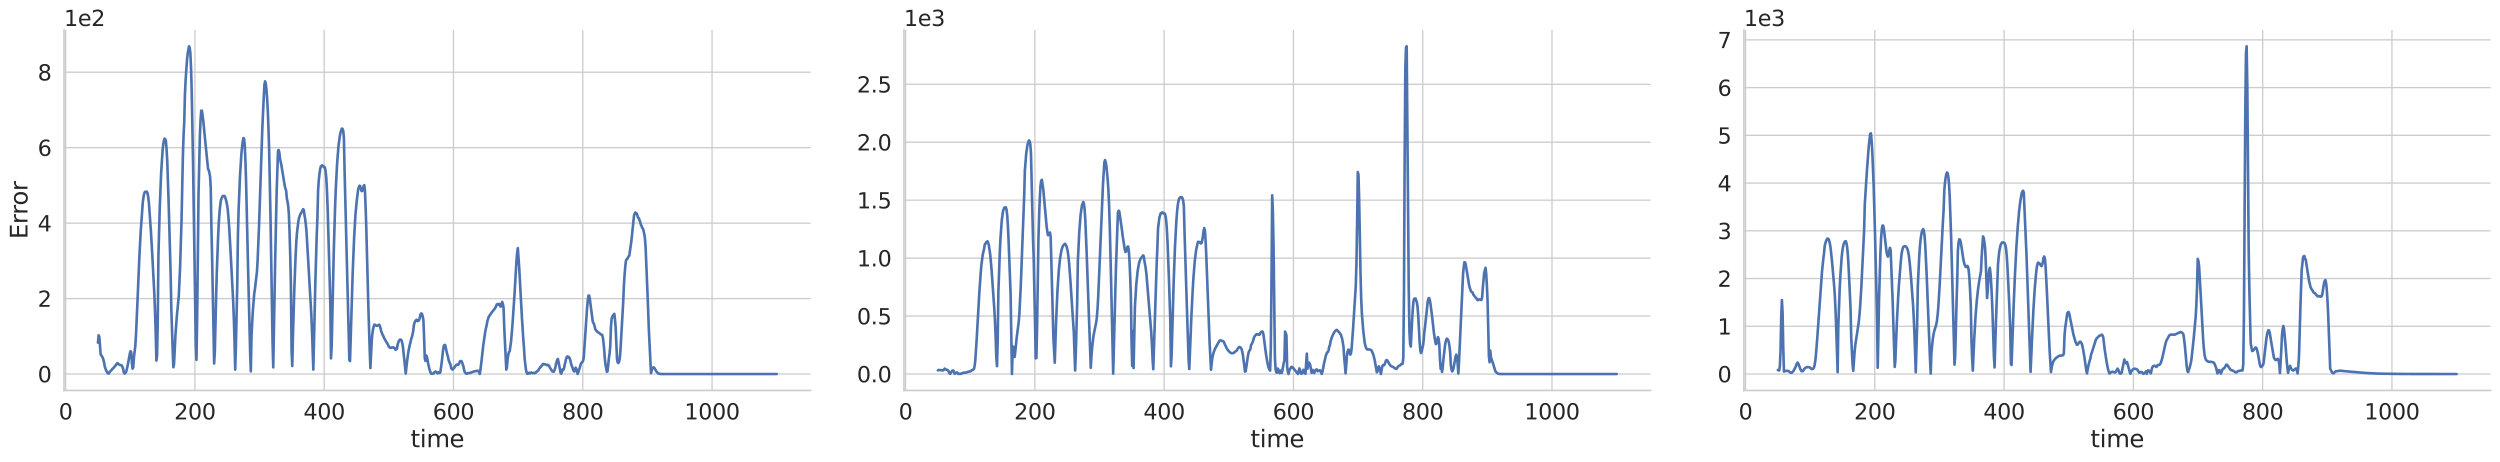 <?xml version="1.0" encoding="UTF-8" standalone="no"?>
<svg
   width="1898.749pt"
   height="350.607pt"
   viewBox="0 0 1898.749 350.607"
   version="1.1"
   id="svg120"
   sodipodi:docname="gradient_convergence_error.svg"
   inkscape:version="1.3.2 (091e20ef0f, 2023-11-25, custom)"
   xmlns:inkscape="http://www.inkscape.org/namespaces/inkscape"
   xmlns:sodipodi="http://sodipodi.sourceforge.net/DTD/sodipodi-0.dtd"
   xmlns:xlink="http://www.w3.org/1999/xlink"
   xmlns="http://www.w3.org/2000/svg"
   xmlns:svg="http://www.w3.org/2000/svg"
   xmlns:rdf="http://www.w3.org/1999/02/22-rdf-syntax-ns#"
   xmlns:cc="http://creativecommons.org/ns#"
   xmlns:dc="http://purl.org/dc/elements/1.1/">
  <sodipodi:namedview
     id="namedview120"
     pagecolor="#ffffff"
     bordercolor="#999999"
     borderopacity="1"
     inkscape:showpageshadow="2"
     inkscape:pageopacity="0"
     inkscape:pagecheckerboard="0"
     inkscape:deskcolor="#d1d1d1"
     inkscape:document-units="pt"
     inkscape:zoom="0.93219283"
     inkscape:cx="1265.8325"
     inkscape:cy="233.85719"
     inkscape:window-width="3840"
     inkscape:window-height="2120"
     inkscape:window-x="3840"
     inkscape:window-y="0"
     inkscape:window-maximized="1"
     inkscape:current-layer="svg120" />
  <defs
     id="defs1">
    <style
       type="text/css"
       id="style1">*{stroke-linejoin: round; stroke-linecap: butt}</style>
  </defs>
  <g
     id="figure_1">
    <g
       id="axes_1">
      <g
         id="matplotlib.axis_1">
        <g
           id="xtick_1">
          <g
             id="line2d_1">
            <path
               d="M 49.846 296.517  L 49.846 22.737  "
               clip-path="url(#p624b508041)"
               style="fill: none; stroke: #cccccc; stroke-linecap: round"
               id="path3" />
          </g>
          <g
             id="text_1">
            <!-- 0 -->
            <g
               style="fill: #262626"
               transform="translate(44.597 318.555) scale(0.165 -0.165)"
               id="g3">
              <defs
                 id="defs3">
                <path
                   id="DejaVuSans-30"
                   d="M 2034 4250  Q 1547 4250 1301 3770  Q 1056 3291 1056 2328  Q 1056 1369 1301 889  Q 1547 409 2034 409  Q 2525 409 2770 889  Q 3016 1369 3016 2328  Q 3016 3291 2770 3770  Q 2525 4250 2034 4250  z M 2034 4750  Q 2819 4750 3233 4129  Q 3647 3509 3647 2328  Q 3647 1150 3233 529  Q 2819 -91 2034 -91  Q 1250 -91 836 529  Q 422 1150 422 2328  Q 422 3509 836 4129  Q 1250 4750 2034 4750  z "
                   transform="scale(0.016)" />
              </defs>
              <use
                 xlink:href="#DejaVuSans-30"
                 id="use3" />
            </g>
          </g>
        </g>
        <g
           id="xtick_2">
          <g
             id="line2d_2">
            <path
               d="M 148.038 296.517  L 148.038 22.737  "
               clip-path="url(#p624b508041)"
               style="fill: none; stroke: #cccccc; stroke-linecap: round"
               id="path4" />
          </g>
          <g
             id="text_2">
            <!-- 200 -->
            <g
               style="fill: #262626"
               transform="translate(132.291 318.555) scale(0.165 -0.165)"
               id="g6">
              <defs
                 id="defs4">
                <path
                   id="DejaVuSans-32"
                   d="M 1228 531  L 3431 531  L 3431 0  L 469 0  L 469 531  Q 828 903 1448 1529  Q 2069 2156 2228 2338  Q 2531 2678 2651 2914  Q 2772 3150 2772 3378  Q 2772 3750 2511 3984  Q 2250 4219 1831 4219  Q 1534 4219 1204 4116  Q 875 4013 500 3803  L 500 4441  Q 881 4594 1212 4672  Q 1544 4750 1819 4750  Q 2544 4750 2975 4387  Q 3406 4025 3406 3419  Q 3406 3131 3298 2873  Q 3191 2616 2906 2266  Q 2828 2175 2409 1742  Q 1991 1309 1228 531  z "
                   transform="scale(0.016)" />
              </defs>
              <use
                 xlink:href="#DejaVuSans-32"
                 id="use4" />
              <use
                 xlink:href="#DejaVuSans-30"
                 x="63.623"
                 id="use5" />
              <use
                 xlink:href="#DejaVuSans-30"
                 x="127.246"
                 id="use6" />
            </g>
          </g>
        </g>
        <g
           id="xtick_3">
          <g
             id="line2d_3">
            <path
               d="M 246.229 296.517  L 246.229 22.737  "
               clip-path="url(#p624b508041)"
               style="fill: none; stroke: #cccccc; stroke-linecap: round"
               id="path6" />
          </g>
          <g
             id="text_3">
            <!-- 400 -->
            <g
               style="fill: #262626"
               transform="translate(230.482 318.555) scale(0.165 -0.165)"
               id="g9">
              <defs
                 id="defs6">
                <path
                   id="DejaVuSans-34"
                   d="M 2419 4116  L 825 1625  L 2419 1625  L 2419 4116  z M 2253 4666  L 3047 4666  L 3047 1625  L 3713 1625  L 3713 1100  L 3047 1100  L 3047 0  L 2419 0  L 2419 1100  L 313 1100  L 313 1709  L 2253 4666  z "
                   transform="scale(0.016)" />
              </defs>
              <use
                 xlink:href="#DejaVuSans-34"
                 id="use7" />
              <use
                 xlink:href="#DejaVuSans-30"
                 x="63.623"
                 id="use8" />
              <use
                 xlink:href="#DejaVuSans-30"
                 x="127.246"
                 id="use9" />
            </g>
          </g>
        </g>
        <g
           id="xtick_4">
          <g
             id="line2d_4">
            <path
               d="M 344.421 296.517  L 344.421 22.737  "
               clip-path="url(#p624b508041)"
               style="fill: none; stroke: #cccccc; stroke-linecap: round"
               id="path9" />
          </g>
          <g
             id="text_4">
            <!-- 600 -->
            <g
               style="fill: #262626"
               transform="translate(328.674 318.555) scale(0.165 -0.165)"
               id="g12">
              <defs
                 id="defs9">
                <path
                   id="DejaVuSans-36"
                   d="M 2113 2584  Q 1688 2584 1439 2293  Q 1191 2003 1191 1497  Q 1191 994 1439 701  Q 1688 409 2113 409  Q 2538 409 2786 701  Q 3034 994 3034 1497  Q 3034 2003 2786 2293  Q 2538 2584 2113 2584  z M 3366 4563  L 3366 3988  Q 3128 4100 2886 4159  Q 2644 4219 2406 4219  Q 1781 4219 1451 3797  Q 1122 3375 1075 2522  Q 1259 2794 1537 2939  Q 1816 3084 2150 3084  Q 2853 3084 3261 2657  Q 3669 2231 3669 1497  Q 3669 778 3244 343  Q 2819 -91 2113 -91  Q 1303 -91 875 529  Q 447 1150 447 2328  Q 447 3434 972 4092  Q 1497 4750 2381 4750  Q 2619 4750 2861 4703  Q 3103 4656 3366 4563  z "
                   transform="scale(0.016)" />
              </defs>
              <use
                 xlink:href="#DejaVuSans-36"
                 id="use10" />
              <use
                 xlink:href="#DejaVuSans-30"
                 x="63.623"
                 id="use11" />
              <use
                 xlink:href="#DejaVuSans-30"
                 x="127.246"
                 id="use12" />
            </g>
          </g>
        </g>
        <g
           id="xtick_5">
          <g
             id="line2d_5">
            <path
               d="M 442.613 296.517  L 442.613 22.737  "
               clip-path="url(#p624b508041)"
               style="fill: none; stroke: #cccccc; stroke-linecap: round"
               id="path12" />
          </g>
          <g
             id="text_5">
            <!-- 800 -->
            <g
               style="fill: #262626"
               transform="translate(426.865 318.555) scale(0.165 -0.165)"
               id="g15">
              <defs
                 id="defs12">
                <path
                   id="DejaVuSans-38"
                   d="M 2034 2216  Q 1584 2216 1326 1975  Q 1069 1734 1069 1313  Q 1069 891 1326 650  Q 1584 409 2034 409  Q 2484 409 2743 651  Q 3003 894 3003 1313  Q 3003 1734 2745 1975  Q 2488 2216 2034 2216  z M 1403 2484  Q 997 2584 770 2862  Q 544 3141 544 3541  Q 544 4100 942 4425  Q 1341 4750 2034 4750  Q 2731 4750 3128 4425  Q 3525 4100 3525 3541  Q 3525 3141 3298 2862  Q 3072 2584 2669 2484  Q 3125 2378 3379 2068  Q 3634 1759 3634 1313  Q 3634 634 3220 271  Q 2806 -91 2034 -91  Q 1263 -91 848 271  Q 434 634 434 1313  Q 434 1759 690 2068  Q 947 2378 1403 2484  z M 1172 3481  Q 1172 3119 1398 2916  Q 1625 2713 2034 2713  Q 2441 2713 2670 2916  Q 2900 3119 2900 3481  Q 2900 3844 2670 4047  Q 2441 4250 2034 4250  Q 1625 4250 1398 4047  Q 1172 3844 1172 3481  z "
                   transform="scale(0.016)" />
              </defs>
              <use
                 xlink:href="#DejaVuSans-38"
                 id="use13" />
              <use
                 xlink:href="#DejaVuSans-30"
                 x="63.623"
                 id="use14" />
              <use
                 xlink:href="#DejaVuSans-30"
                 x="127.246"
                 id="use15" />
            </g>
          </g>
        </g>
        <g
           id="xtick_6">
          <g
             id="line2d_6">
            <path
               d="M 540.804 296.517  L 540.804 22.737  "
               clip-path="url(#p624b508041)"
               style="fill: none; stroke: #cccccc; stroke-linecap: round"
               id="path15" />
          </g>
          <g
             id="text_6">
            <!-- 1000 -->
            <g
               style="fill: #262626"
               transform="translate(519.808 318.555) scale(0.165 -0.165)"
               id="g19">
              <defs
                 id="defs15">
                <path
                   id="DejaVuSans-31"
                   d="M 794 531  L 1825 531  L 1825 4091  L 703 3866  L 703 4441  L 1819 4666  L 2450 4666  L 2450 531  L 3481 531  L 3481 0  L 794 0  L 794 531  z "
                   transform="scale(0.016)" />
              </defs>
              <use
                 xlink:href="#DejaVuSans-31"
                 id="use16" />
              <use
                 xlink:href="#DejaVuSans-30"
                 x="63.623"
                 id="use17" />
              <use
                 xlink:href="#DejaVuSans-30"
                 x="127.246"
                 id="use18" />
              <use
                 xlink:href="#DejaVuSans-30"
                 x="190.869"
                 id="use19" />
            </g>
          </g>
        </g>
        <g
           id="text_7">
          <!-- time -->
          <g
             style="fill: #262626"
             transform="translate(311.814 339.664) scale(0.18 -0.18)"
             id="g23">
            <defs
               id="defs19">
              <path
                 id="DejaVuSans-74"
                 d="M 1172 4494  L 1172 3500  L 2356 3500  L 2356 3053  L 1172 3053  L 1172 1153  Q 1172 725 1289 603  Q 1406 481 1766 481  L 2356 481  L 2356 0  L 1766 0  Q 1100 0 847 248  Q 594 497 594 1153  L 594 3053  L 172 3053  L 172 3500  L 594 3500  L 594 4494  L 1172 4494  z "
                 transform="scale(0.016)" />
              <path
                 id="DejaVuSans-69"
                 d="M 603 3500  L 1178 3500  L 1178 0  L 603 0  L 603 3500  z M 603 4863  L 1178 4863  L 1178 4134  L 603 4134  L 603 4863  z "
                 transform="scale(0.016)" />
              <path
                 id="DejaVuSans-6d"
                 d="M 3328 2828  Q 3544 3216 3844 3400  Q 4144 3584 4550 3584  Q 5097 3584 5394 3201  Q 5691 2819 5691 2113  L 5691 0  L 5113 0  L 5113 2094  Q 5113 2597 4934 2840  Q 4756 3084 4391 3084  Q 3944 3084 3684 2787  Q 3425 2491 3425 1978  L 3425 0  L 2847 0  L 2847 2094  Q 2847 2600 2669 2842  Q 2491 3084 2119 3084  Q 1678 3084 1418 2786  Q 1159 2488 1159 1978  L 1159 0  L 581 0  L 581 3500  L 1159 3500  L 1159 2956  Q 1356 3278 1631 3431  Q 1906 3584 2284 3584  Q 2666 3584 2933 3390  Q 3200 3197 3328 2828  z "
                 transform="scale(0.016)" />
              <path
                 id="DejaVuSans-65"
                 d="M 3597 1894  L 3597 1613  L 953 1613  Q 991 1019 1311 708  Q 1631 397 2203 397  Q 2534 397 2845 478  Q 3156 559 3463 722  L 3463 178  Q 3153 47 2828 -22  Q 2503 -91 2169 -91  Q 1331 -91 842 396  Q 353 884 353 1716  Q 353 2575 817 3079  Q 1281 3584 2069 3584  Q 2775 3584 3186 3129  Q 3597 2675 3597 1894  z M 3022 2063  Q 3016 2534 2758 2815  Q 2500 3097 2075 3097  Q 1594 3097 1305 2825  Q 1016 2553 972 2059  L 3022 2063  z "
                 transform="scale(0.016)" />
            </defs>
            <use
               xlink:href="#DejaVuSans-74"
               id="use20" />
            <use
               xlink:href="#DejaVuSans-69"
               x="39.209"
               id="use21" />
            <use
               xlink:href="#DejaVuSans-6d"
               x="66.992"
               id="use22" />
            <use
               xlink:href="#DejaVuSans-65"
               x="164.404"
               id="use23" />
          </g>
        </g>
      </g>
      <g
         id="matplotlib.axis_2">
        <g
           id="ytick_1">
          <g
             id="line2d_7">
            <path
               d="M 48.619 284.073  L 615.675 284.073  "
               clip-path="url(#p624b508041)"
               style="fill: none; stroke: #cccccc; stroke-linecap: round"
               id="path23" />
          </g>
          <g
             id="text_8">
            <!-- 0 -->
            <g
               style="fill: #262626"
               transform="translate(28.621 290.342) scale(0.165 -0.165)"
               id="g24">
              <use
                 xlink:href="#DejaVuSans-30"
                 id="use24" />
            </g>
          </g>
        </g>
        <g
           id="ytick_2">
          <g
             id="line2d_8">
            <path
               d="M 48.619 226.766  L 615.675 226.766  "
               clip-path="url(#p624b508041)"
               style="fill: none; stroke: #cccccc; stroke-linecap: round"
               id="path24" />
          </g>
          <g
             id="text_9">
            <!-- 2 -->
            <g
               style="fill: #262626"
               transform="translate(28.621 233.034) scale(0.165 -0.165)"
               id="g25">
              <use
                 xlink:href="#DejaVuSans-32"
                 id="use25" />
            </g>
          </g>
        </g>
        <g
           id="ytick_3">
          <g
             id="line2d_9">
            <path
               d="M 48.619 169.459  L 615.675 169.459  "
               clip-path="url(#p624b508041)"
               style="fill: none; stroke: #cccccc; stroke-linecap: round"
               id="path25" />
          </g>
          <g
             id="text_10">
            <!-- 4 -->
            <g
               style="fill: #262626"
               transform="translate(28.621 175.727) scale(0.165 -0.165)"
               id="g26">
              <use
                 xlink:href="#DejaVuSans-34"
                 id="use26" />
            </g>
          </g>
        </g>
        <g
           id="ytick_4">
          <g
             id="line2d_10">
            <path
               d="M 48.619 112.151  L 615.675 112.151  "
               clip-path="url(#p624b508041)"
               style="fill: none; stroke: #cccccc; stroke-linecap: round"
               id="path26" />
          </g>
          <g
             id="text_11">
            <!-- 6 -->
            <g
               style="fill: #262626"
               transform="translate(28.621 118.42) scale(0.165 -0.165)"
               id="g27">
              <use
                 xlink:href="#DejaVuSans-36"
                 id="use27" />
            </g>
          </g>
        </g>
        <g
           id="ytick_5">
          <g
             id="line2d_11">
            <path
               d="M 48.619 54.844  L 615.675 54.844  "
               clip-path="url(#p624b508041)"
               style="fill: none; stroke: #cccccc; stroke-linecap: round"
               id="path27" />
          </g>
          <g
             id="text_12">
            <!-- 8 -->
            <g
               style="fill: #262626"
               transform="translate(28.621 61.113) scale(0.165 -0.165)"
               id="g28">
              <use
                 xlink:href="#DejaVuSans-38"
                 id="use28" />
            </g>
          </g>
        </g>
        <g
           id="text_13">
          <!-- Error -->
          <g
             style="fill: #262626"
             transform="translate(20.877 181.561) rotate(-90) scale(0.18 -0.18)"
             id="g33">
            <defs
               id="defs28">
              <path
                 id="DejaVuSans-45"
                 d="M 628 4666  L 3578 4666  L 3578 4134  L 1259 4134  L 1259 2753  L 3481 2753  L 3481 2222  L 1259 2222  L 1259 531  L 3634 531  L 3634 0  L 628 0  L 628 4666  z "
                 transform="scale(0.016)" />
              <path
                 id="DejaVuSans-72"
                 d="M 2631 2963  Q 2534 3019 2420 3045  Q 2306 3072 2169 3072  Q 1681 3072 1420 2755  Q 1159 2438 1159 1844  L 1159 0  L 581 0  L 581 3500  L 1159 3500  L 1159 2956  Q 1341 3275 1631 3429  Q 1922 3584 2338 3584  Q 2397 3584 2469 3576  Q 2541 3569 2628 3553  L 2631 2963  z "
                 transform="scale(0.016)" />
              <path
                 id="DejaVuSans-6f"
                 d="M 1959 3097  Q 1497 3097 1228 2736  Q 959 2375 959 1747  Q 959 1119 1226 758  Q 1494 397 1959 397  Q 2419 397 2687 759  Q 2956 1122 2956 1747  Q 2956 2369 2687 2733  Q 2419 3097 1959 3097  z M 1959 3584  Q 2709 3584 3137 3096  Q 3566 2609 3566 1747  Q 3566 888 3137 398  Q 2709 -91 1959 -91  Q 1206 -91 779 398  Q 353 888 353 1747  Q 353 2609 779 3096  Q 1206 3584 1959 3584  z "
                 transform="scale(0.016)" />
            </defs>
            <use
               xlink:href="#DejaVuSans-45"
               id="use29" />
            <use
               xlink:href="#DejaVuSans-72"
               x="63.184"
               id="use30" />
            <use
               xlink:href="#DejaVuSans-72"
               x="102.547"
               id="use31" />
            <use
               xlink:href="#DejaVuSans-6f"
               x="141.41"
               id="use32" />
            <use
               xlink:href="#DejaVuSans-72"
               x="202.592"
               id="use33" />
          </g>
        </g>
        <g
           id="text_14">
          <!-- 1e2 -->
          <g
             style="fill: #262626"
             transform="translate(48.619 19.737) scale(0.165 -0.165)"
             id="g36">
            <use
               xlink:href="#DejaVuSans-31"
               id="use34" />
            <use
               xlink:href="#DejaVuSans-65"
               x="63.623"
               id="use35" />
            <use
               xlink:href="#DejaVuSans-32"
               x="125.146"
               id="use36" />
          </g>
        </g>
      </g>
      <g
         id="PolyCollection_1" />
      <g
         id="line2d_12">
        <path
           d="M 74.394 260.242  L 74.91 254.681  L 75.426 255.818  L 76.458 269.276  L 76.974 269.885  L 78.006 271.633  L 78.522 273.125  L 79.038 275.278  L 79.554 278.372  L 80.586 281.268  L 81.618 283.156  L 82.134 283.557  L 82.65 283.7  L 83.166 282.656  L 84.198 281.56  L 84.714 281.162  L 85.231 280.371  L 86.263 279.337  L 86.779 278.805  L 87.295 277.999  L 87.811 277.541  L 88.843 276.021  L 89.359 275.82  L 89.875 276.566  L 91.423 277.29  L 91.939 277.314  L 92.455 277.61  L 92.971 278.493  L 93.487 280.101  L 94.003 282.666  L 94.519 283.702  L 95.035 283.459  L 95.551 282.798  L 96.067 281.523  L 97.099 276.887  L 98.647 268.387  L 99.163 266.75  L 99.679 267.723  L 100.195 275.95  L 100.711 280.017  L 101.227 278.788  L 101.743 271.169  L 102.775 262.69  L 103.291 254.106  L 104.323 230.99  L 105.871 194.725  L 106.903 175.272  L 108.452 153.61  L 108.968 149.72  L 109.484 147.178  L 110 145.853  L 110.516 145.557  L 111.548 145.642  L 112.064 146.823  L 112.58 149.625  L 113.096 154.211  L 114.644 175.94  L 115.676 194.064  L 117.224 223.592  L 117.74 236.684  L 118.256 252.604  L 118.772 273.84  L 119.288 270.021  L 119.804 243.242  L 120.32 194.19  L 121.352 157.09  L 122.384 131.428  L 123.416 115.159  L 123.932 110.053  L 124.448 107.156  L 124.964 105.288  L 125.48 105.59  L 125.996 106.931  L 126.512 113.485  L 127.028 122.394  L 128.06 153.35  L 129.608 208.27  L 130.124 235.059  L 131.156 265.903  L 131.673 278.906  L 132.189 276.297  L 133.221 255.068  L 134.253 240.701  L 135.801 224.751  L 136.833 201.498  L 137.865 167.309  L 138.897 119.124  L 139.413 102.719  L 139.929 92.926  L 140.445 72.029  L 140.961 61.018  L 141.993 45.853  L 142.509 40.989  L 143.541 35.182  L 144.057 36.214  L 144.573 40.26  L 145.089 51.506  L 145.605 69.487  L 146.637 124.972  L 148.701 261.102  L 149.217 273.282  L 149.733 241.547  L 150.765 148.293  L 151.797 103.495  L 152.313 91.202  L 152.829 84.084  L 153.345 84.007  L 154.377 91.541  L 155.41 102.396  L 157.99 128.208  L 158.506 129.271  L 159.022 131.221  L 159.538 133.99  L 160.054 142.461  L 160.57 173.164  L 161.086 195.006  L 162.634 276.065  L 163.15 267.374  L 164.182 224  L 164.698 205.553  L 165.73 177.9  L 166.246 168.068  L 166.762 160.781  L 167.278 155.739  L 167.794 152.022  L 168.826 149.432  L 169.342 148.826  L 169.858 148.938  L 170.374 148.838  L 170.89 149.429  L 171.922 152.937  L 172.438 155.537  L 172.954 158.744  L 173.986 171.261  L 175.018 189.28  L 177.082 228.51  L 177.598 241.757  L 178.114 258.775  L 178.631 280.716  L 179.147 263.496  L 180.179 216.455  L 180.695 178.886  L 181.211 159.811  L 182.243 134.358  L 183.275 117.658  L 183.791 112.151  L 184.307 107.9  L 184.823 104.931  L 185.339 105.226  L 185.855 109.822  L 186.371 121.377  L 186.887 137.753  L 188.435 204.636  L 189.983 267.776  L 190.499 282.05  L 191.015 254.987  L 192.047 235.832  L 193.079 223.126  L 193.595 219.847  L 195.143 206.443  L 195.659 197.753  L 196.691 172.718  L 199.271 96.626  L 200.303 74.34  L 200.819 64.379  L 201.335 61.788  L 201.852 63.449  L 202.368 67.936  L 202.884 75.018  L 203.4 84.187  L 203.916 97.953  L 204.432 114.992  L 205.464 165.992  L 207.012 260.333  L 207.528 279.006  L 209.076 193.784  L 210.108 145.925  L 211.14 114.583  L 211.656 113.953  L 212.172 116.045  L 212.688 120.604  L 213.72 125.552  L 216.3 141.353  L 216.816 143.309  L 217.332 144.823  L 217.848 150.731  L 218.364 153.161  L 218.88 156.275  L 219.396 162.706  L 219.912 176.373  L 220.428 193.865  L 220.944 217.115  L 221.46 266.841  L 221.976 277.949  L 222.492 255.081  L 223.524 219.84  L 224.556 193.122  L 225.073 183.216  L 225.589 176.428  L 226.621 168.02  L 227.137 165.489  L 228.169 162.513  L 228.685 161.83  L 230.233 158.861  L 230.749 159.576  L 231.265 163.498  L 231.781 166.338  L 232.297 170.775  L 232.813 176.227  L 236.425 238.517  L 236.941 250.97  L 237.973 280.689  L 239.521 213.966  L 240.553 178.751  L 241.069 165.476  L 241.585 144.663  L 242.101 137.219  L 242.617 132.174  L 243.133 128.646  L 243.649 126.381  L 244.165 126.031  L 244.681 125.528  L 245.197 126.331  L 245.713 126.239  L 246.229 127.079  L 246.745 127.166  L 247.261 129.921  L 247.777 134.525  L 248.293 144.195  L 248.81 157.096  L 250.358 211.641  L 250.874 231.085  L 251.39 272.19  L 251.906 262.989  L 253.454 192.58  L 254.486 157.812  L 255.002 144.1  L 256.034 124.157  L 257.066 110.993  L 258.098 103.363  L 258.614 100.754  L 259.13 99  L 259.646 97.654  L 260.162 97.824  L 260.678 99.383  L 261.194 104.846  L 261.71 129.746  L 262.742 170.901  L 265.322 273.452  L 265.838 274.211  L 267.902 206.13  L 268.934 181.06  L 269.966 162.94  L 270.998 151.955  L 272.031 143.949  L 272.547 142.151  L 273.063 141.044  L 273.579 141.338  L 274.611 145.131  L 275.127 145.012  L 275.643 144.233  L 276.159 141.145  L 276.675 140.633  L 277.191 145.319  L 277.707 158.055  L 278.223 174.048  L 279.771 232.973  L 280.803 266.221  L 281.319 279.517  L 282.351 258.356  L 282.867 252.925  L 283.383 249.719  L 283.899 247.814  L 284.415 246.485  L 284.931 246.827  L 285.447 247.022  L 285.963 247.469  L 286.479 247.438  L 286.995 247.255  L 287.511 246.78  L 288.027 246.615  L 288.543 247.67  L 289.059 249.451  L 289.575 251.82  L 290.607 254.312  L 291.123 255.223  L 291.639 256.533  L 293.703 260.151  L 294.735 261.887  L 295.252 263.129  L 296.284 264.205  L 297.832 263.894  L 298.864 263.905  L 299.896 264.666  L 300.412 265.584  L 300.928 265.337  L 301.444 264.819  L 301.96 261.951  L 302.476 260.126  L 302.992 258.9  L 303.508 258.109  L 304.024 257.866  L 304.54 258.006  L 305.056 258.843  L 305.572 260.789  L 306.088 263.994  L 307.12 273.826  L 308.152 283.655  L 309.184 274.305  L 310.216 266.855  L 311.248 261.777  L 311.764 260.025  L 312.28 257.461  L 312.796 256.091  L 313.312 254.05  L 313.828 251.544  L 314.344 247.056  L 314.86 244.964  L 315.376 243.929  L 315.892 243.267  L 316.408 242.823  L 316.924 243.863  L 317.44 243.264  L 317.956 243.621  L 318.472 242.675  L 319.505 238.452  L 320.021 238.056  L 320.537 238.528  L 321.053 240.447  L 321.569 243.069  L 322.085 255.609  L 322.601 271.979  L 323.117 274.117  L 323.633 269.906  L 324.149 270.864  L 324.665 273.002  L 325.181 276.244  L 326.213 280.613  L 327.245 283.533  L 327.761 283.793  L 328.277 283.909  L 328.793 283.705  L 329.309 283.697  L 329.825 282.77  L 330.341 282.558  L 330.857 282.149  L 331.373 282.54  L 332.405 283.514  L 332.921 282.763  L 333.437 283.279  L 333.953 283.236  L 334.469 282.618  L 335.501 275.073  L 336.533 265.693  L 337.049 262.681  L 337.565 261.994  L 338.081 261.988  L 339.629 268.997  L 340.145 270.533  L 340.661 273.248  L 341.693 276.016  L 342.21 277.073  L 342.726 279.689  L 343.242 280.419  L 343.758 280.684  L 344.274 279.961  L 344.79 279.657  L 345.306 278.725  L 346.338 277.379  L 346.854 277.005  L 347.37 276.883  L 347.886 277.127  L 348.402 276.589  L 348.918 275.571  L 349.434 274.267  L 350.466 274.292  L 350.982 275.301  L 352.014 278.423  L 352.53 281.366  L 353.046 282.686  L 354.078 283.783  L 354.594 283.87  L 355.626 283.298  L 356.142 283.262  L 356.658 283.406  L 359.754 282.18  L 360.27 282.007  L 360.786 282.014  L 362.334 281.643  L 363.366 281.669  L 364.398 283.997  L 364.914 280.807  L 366.463 267.598  L 366.979 262.824  L 368.527 252.047  L 369.043 249.363  L 369.559 247.377  L 370.075 244.252  L 371.107 240.771  L 373.687 236.965  L 374.203 236.422  L 374.719 235.684  L 375.751 234.515  L 376.783 232.619  L 377.299 231.185  L 377.815 231.417  L 378.331 230.905  L 378.847 231.404  L 379.363 230.838  L 379.879 232.654  L 380.395 232.847  L 380.911 231.311  L 381.427 229.306  L 381.943 230.929  L 382.459 233.654  L 382.975 248.761  L 384.523 280.73  L 385.039 278.687  L 385.555 272.467  L 386.071 269.305  L 386.587 267.259  L 387.103 266.825  L 388.135 259.387  L 389.168 247.201  L 390.716 224.473  L 392.264 197.95  L 392.78 191.835  L 393.296 188.477  L 394.328 203.102  L 396.392 241.018  L 397.424 257.179  L 397.94 263.887  L 398.456 272.286  L 399.488 281.054  L 400.004 282.957  L 400.52 283.891  L 401.036 283.336  L 401.552 283.745  L 402.068 283.114  L 402.584 283.451  L 403.1 283.101  L 403.616 282.9  L 404.132 283.26  L 404.648 283.482  L 405.164 283.223  L 405.68 283.411  L 406.196 283.159  L 406.712 283.23  L 407.228 282.532  L 408.26 281.739  L 408.776 281.454  L 409.292 280.297  L 409.808 279.762  L 410.324 278.89  L 410.84 278.588  L 411.356 277.775  L 411.872 277.316  L 412.389 276.441  L 412.905 276.407  L 413.421 276.666  L 413.937 276.692  L 414.969 277.018  L 415.485 277.399  L 416.001 277.047  L 417.033 277.892  L 417.549 279.075  L 418.065 279.808  L 418.581 280.74  L 419.613 282.161  L 420.645 282.258  L 421.677 279.634  L 422.193 276.869  L 423.225 273.142  L 423.741 272.65  L 425.289 280.577  L 425.805 283.316  L 426.321 283.782  L 427.353 280.52  L 427.869 280.885  L 428.385 279.686  L 428.901 276.968  L 429.417 274.972  L 429.933 272.389  L 430.449 271.251  L 430.965 270.69  L 431.481 271.531  L 431.997 271.111  L 432.513 271.768  L 433.029 273.28  L 434.061 277.458  L 434.577 278.549  L 435.61 281.586  L 436.126 282.104  L 436.642 281.034  L 437.158 279.25  L 437.674 280.063  L 438.19 282.367  L 438.706 284.018  L 439.222 282.778  L 441.286 276.024  L 441.802 275.372  L 442.318 274.925  L 442.834 274.018  L 443.35 271.455  L 445.93 233.385  L 446.446 227.89  L 446.962 224.513  L 447.478 224.477  L 447.994 227.222  L 450.058 243.29  L 450.574 245.34  L 451.09 245.781  L 452.122 249.985  L 452.638 250.822  L 453.154 251.369  L 453.67 252.107  L 454.186 252.298  L 455.734 253.433  L 456.25 254.014  L 457.282 254.222  L 457.798 255.917  L 458.314 259.816  L 458.831 264.902  L 459.347 272.258  L 459.863 276.852  L 460.895 282.394  L 461.411 282.112  L 462.443 272.18  L 462.959 268.611  L 463.475 262.974  L 463.991 248.775  L 464.507 242.148  L 465.023 240.591  L 465.539 239.564  L 466.055 239.085  L 466.571 238.364  L 467.087 242.872  L 467.603 248.931  L 468.635 272.804  L 469.151 275.358  L 469.667 275.739  L 470.183 274.83  L 470.699 272.203  L 471.215 266.133  L 473.279 230.293  L 473.795 218.126  L 474.311 209.529  L 474.827 203.16  L 475.343 198.284  L 475.859 196.978  L 476.375 196.8  L 477.407 194.714  L 477.923 194.248  L 479.471 183.558  L 481.535 163.847  L 482.051 162.176  L 482.568 161.39  L 483.084 162.065  L 483.6 162.118  L 484.632 165.372  L 485.148 165.638  L 486.18 168.537  L 486.696 170.554  L 487.212 171.491  L 487.728 173.04  L 488.244 173.449  L 488.76 175.151  L 489.276 177.602  L 489.792 180.656  L 490.308 187.257  L 491.856 224.761  L 492.888 252.424  L 494.436 283.464  L 495.468 279.424  L 496.5 279.01  L 497.016 279.525  L 498.564 282.156  L 499.596 283.351  L 500.628 283.863  L 501.66 284.037  L 504.24 284.073  L 589.9 284.073  L 589.9 284.073  "
           clip-path="url(#p624b508041)"
           style="fill: none; stroke: #4c72b0; stroke-width: 2; stroke-linecap: round"
           id="path36" />
      </g>
      <g
         id="patch_3">
        <path
           d="M 48.619 296.517  L 48.619 22.737  "
           style="fill: none; stroke: #cccccc; stroke-width: 1.25; stroke-linejoin: miter; stroke-linecap: square"
           id="path37" />
      </g>
      <g
         id="patch_4">
        <path
           d="M 48.619 296.517  L 615.675 296.517  "
           style="fill: none; stroke: #cccccc; stroke-width: 1.25; stroke-linejoin: miter; stroke-linecap: square"
           id="path38" />
      </g>
    </g>
    <g
       id="axes_2">
      <g
         id="matplotlib.axis_3">
        <g
           id="xtick_7">
          <g
             id="line2d_13">
            <path
               d="M 687.783 296.517  L 687.783 22.737  "
               clip-path="url(#p6279fff3ee)"
               style="fill: none; stroke: #cccccc; stroke-linecap: round"
               id="path40" />
          </g>
          <g
             id="text_15">
            <!-- 0 -->
            <g
               style="fill: #262626"
               transform="translate(682.534 318.555) scale(0.165 -0.165)"
               id="g40">
              <use
                 xlink:href="#DejaVuSans-30"
                 id="use40" />
            </g>
          </g>
        </g>
        <g
           id="xtick_8">
          <g
             id="line2d_14">
            <path
               d="M 785.974 296.517  L 785.974 22.737  "
               clip-path="url(#p6279fff3ee)"
               style="fill: none; stroke: #cccccc; stroke-linecap: round"
               id="path41" />
          </g>
          <g
             id="text_16">
            <!-- 200 -->
            <g
               style="fill: #262626"
               transform="translate(770.227 318.555) scale(0.165 -0.165)"
               id="g43">
              <use
                 xlink:href="#DejaVuSans-32"
                 id="use41" />
              <use
                 xlink:href="#DejaVuSans-30"
                 x="63.623"
                 id="use42" />
              <use
                 xlink:href="#DejaVuSans-30"
                 x="127.246"
                 id="use43" />
            </g>
          </g>
        </g>
        <g
           id="xtick_9">
          <g
             id="line2d_15">
            <path
               d="M 884.166 296.517  L 884.166 22.737  "
               clip-path="url(#p6279fff3ee)"
               style="fill: none; stroke: #cccccc; stroke-linecap: round"
               id="path43" />
          </g>
          <g
             id="text_17">
            <!-- 400 -->
            <g
               style="fill: #262626"
               transform="translate(868.419 318.555) scale(0.165 -0.165)"
               id="g46">
              <use
                 xlink:href="#DejaVuSans-34"
                 id="use44" />
              <use
                 xlink:href="#DejaVuSans-30"
                 x="63.623"
                 id="use45" />
              <use
                 xlink:href="#DejaVuSans-30"
                 x="127.246"
                 id="use46" />
            </g>
          </g>
        </g>
        <g
           id="xtick_10">
          <g
             id="line2d_16">
            <path
               d="M 982.358 296.517  L 982.358 22.737  "
               clip-path="url(#p6279fff3ee)"
               style="fill: none; stroke: #cccccc; stroke-linecap: round"
               id="path46" />
          </g>
          <g
             id="text_18">
            <!-- 600 -->
            <g
               style="fill: #262626"
               transform="translate(966.611 318.555) scale(0.165 -0.165)"
               id="g49">
              <use
                 xlink:href="#DejaVuSans-36"
                 id="use47" />
              <use
                 xlink:href="#DejaVuSans-30"
                 x="63.623"
                 id="use48" />
              <use
                 xlink:href="#DejaVuSans-30"
                 x="127.246"
                 id="use49" />
            </g>
          </g>
        </g>
        <g
           id="xtick_11">
          <g
             id="line2d_17">
            <path
               d="M 1080.549 296.517  L 1080.549 22.737  "
               clip-path="url(#p6279fff3ee)"
               style="fill: none; stroke: #cccccc; stroke-linecap: round"
               id="path49" />
          </g>
          <g
             id="text_19">
            <!-- 800 -->
            <g
               style="fill: #262626"
               transform="translate(1064.802 318.555) scale(0.165 -0.165)"
               id="g52">
              <use
                 xlink:href="#DejaVuSans-38"
                 id="use50" />
              <use
                 xlink:href="#DejaVuSans-30"
                 x="63.623"
                 id="use51" />
              <use
                 xlink:href="#DejaVuSans-30"
                 x="127.246"
                 id="use52" />
            </g>
          </g>
        </g>
        <g
           id="xtick_12">
          <g
             id="line2d_18">
            <path
               d="M 1178.741 296.517  L 1178.741 22.737  "
               clip-path="url(#p6279fff3ee)"
               style="fill: none; stroke: #cccccc; stroke-linecap: round"
               id="path52" />
          </g>
          <g
             id="text_20">
            <!-- 1000 -->
            <g
               style="fill: #262626"
               transform="translate(1157.745 318.555) scale(0.165 -0.165)"
               id="g56">
              <use
                 xlink:href="#DejaVuSans-31"
                 id="use53" />
              <use
                 xlink:href="#DejaVuSans-30"
                 x="63.623"
                 id="use54" />
              <use
                 xlink:href="#DejaVuSans-30"
                 x="127.246"
                 id="use55" />
              <use
                 xlink:href="#DejaVuSans-30"
                 x="190.869"
                 id="use56" />
            </g>
          </g>
        </g>
        <g
           id="text_21">
          <!-- time -->
          <g
             style="fill: #262626"
             transform="translate(949.751 339.664) scale(0.18 -0.18)"
             id="g60">
            <use
               xlink:href="#DejaVuSans-74"
               id="use57" />
            <use
               xlink:href="#DejaVuSans-69"
               x="39.209"
               id="use58" />
            <use
               xlink:href="#DejaVuSans-6d"
               x="66.992"
               id="use59" />
            <use
               xlink:href="#DejaVuSans-65"
               x="164.404"
               id="use60" />
          </g>
        </g>
      </g>
      <g
         id="matplotlib.axis_4">
        <g
           id="ytick_6">
          <g
             id="line2d_19">
            <path
               d="M 686.555 284.073  L 1253.612 284.073  "
               clip-path="url(#p6279fff3ee)"
               style="fill: none; stroke: #cccccc; stroke-linecap: round"
               id="path60" />
          </g>
          <g
             id="text_22">
            <!-- 0.0 -->
            <g
               style="fill: #262626"
               transform="translate(650.815 290.342) scale(0.165 -0.165)"
               id="g63">
              <defs
                 id="defs60">
                <path
                   id="DejaVuSans-2e"
                   d="M 684 794  L 1344 794  L 1344 0  L 684 0  L 684 794  z "
                   transform="scale(0.016)" />
              </defs>
              <use
                 xlink:href="#DejaVuSans-30"
                 id="use61" />
              <use
                 xlink:href="#DejaVuSans-2e"
                 x="63.623"
                 id="use62" />
              <use
                 xlink:href="#DejaVuSans-30"
                 x="95.41"
                 id="use63" />
            </g>
          </g>
        </g>
        <g
           id="ytick_7">
          <g
             id="line2d_20">
            <path
               d="M 686.555 240.056  L 1253.612 240.056  "
               clip-path="url(#p6279fff3ee)"
               style="fill: none; stroke: #cccccc; stroke-linecap: round"
               id="path63" />
          </g>
          <g
             id="text_23">
            <!-- 0.5 -->
            <g
               style="fill: #262626"
               transform="translate(650.815 246.324) scale(0.165 -0.165)"
               id="g66">
              <defs
                 id="defs63">
                <path
                   id="DejaVuSans-35"
                   d="M 691 4666  L 3169 4666  L 3169 4134  L 1269 4134  L 1269 2991  Q 1406 3038 1543 3061  Q 1681 3084 1819 3084  Q 2600 3084 3056 2656  Q 3513 2228 3513 1497  Q 3513 744 3044 326  Q 2575 -91 1722 -91  Q 1428 -91 1123 -41  Q 819 9 494 109  L 494 744  Q 775 591 1075 516  Q 1375 441 1709 441  Q 2250 441 2565 725  Q 2881 1009 2881 1497  Q 2881 1984 2565 2268  Q 2250 2553 1709 2553  Q 1456 2553 1204 2497  Q 953 2441 691 2322  L 691 4666  z "
                   transform="scale(0.016)" />
              </defs>
              <use
                 xlink:href="#DejaVuSans-30"
                 id="use64" />
              <use
                 xlink:href="#DejaVuSans-2e"
                 x="63.623"
                 id="use65" />
              <use
                 xlink:href="#DejaVuSans-35"
                 x="95.41"
                 id="use66" />
            </g>
          </g>
        </g>
        <g
           id="ytick_8">
          <g
             id="line2d_21">
            <path
               d="M 686.555 196.038  L 1253.612 196.038  "
               clip-path="url(#p6279fff3ee)"
               style="fill: none; stroke: #cccccc; stroke-linecap: round"
               id="path66" />
          </g>
          <g
             id="text_24">
            <!-- 1.0 -->
            <g
               style="fill: #262626"
               transform="translate(650.815 202.307) scale(0.165 -0.165)"
               id="g69">
              <use
                 xlink:href="#DejaVuSans-31"
                 id="use67" />
              <use
                 xlink:href="#DejaVuSans-2e"
                 x="63.623"
                 id="use68" />
              <use
                 xlink:href="#DejaVuSans-30"
                 x="95.41"
                 id="use69" />
            </g>
          </g>
        </g>
        <g
           id="ytick_9">
          <g
             id="line2d_22">
            <path
               d="M 686.555 152.021  L 1253.612 152.021  "
               clip-path="url(#p6279fff3ee)"
               style="fill: none; stroke: #cccccc; stroke-linecap: round"
               id="path69" />
          </g>
          <g
             id="text_25">
            <!-- 1.5 -->
            <g
               style="fill: #262626"
               transform="translate(650.815 158.29) scale(0.165 -0.165)"
               id="g72">
              <use
                 xlink:href="#DejaVuSans-31"
                 id="use70" />
              <use
                 xlink:href="#DejaVuSans-2e"
                 x="63.623"
                 id="use71" />
              <use
                 xlink:href="#DejaVuSans-35"
                 x="95.41"
                 id="use72" />
            </g>
          </g>
        </g>
        <g
           id="ytick_10">
          <g
             id="line2d_23">
            <path
               d="M 686.555 108.004  L 1253.612 108.004  "
               clip-path="url(#p6279fff3ee)"
               style="fill: none; stroke: #cccccc; stroke-linecap: round"
               id="path72" />
          </g>
          <g
             id="text_26">
            <!-- 2.0 -->
            <g
               style="fill: #262626"
               transform="translate(650.815 114.273) scale(0.165 -0.165)"
               id="g75">
              <use
                 xlink:href="#DejaVuSans-32"
                 id="use73" />
              <use
                 xlink:href="#DejaVuSans-2e"
                 x="63.623"
                 id="use74" />
              <use
                 xlink:href="#DejaVuSans-30"
                 x="95.41"
                 id="use75" />
            </g>
          </g>
        </g>
        <g
           id="ytick_11">
          <g
             id="line2d_24">
            <path
               d="M 686.555 63.987  L 1253.612 63.987  "
               clip-path="url(#p6279fff3ee)"
               style="fill: none; stroke: #cccccc; stroke-linecap: round"
               id="path75" />
          </g>
          <g
             id="text_27">
            <!-- 2.5 -->
            <g
               style="fill: #262626"
               transform="translate(650.815 70.256) scale(0.165 -0.165)"
               id="g78">
              <use
                 xlink:href="#DejaVuSans-32"
                 id="use76" />
              <use
                 xlink:href="#DejaVuSans-2e"
                 x="63.623"
                 id="use77" />
              <use
                 xlink:href="#DejaVuSans-35"
                 x="95.41"
                 id="use78" />
            </g>
          </g>
        </g>
        <g
           id="text_28">
          <!-- 1e3 -->
          <g
             style="fill: #262626"
             transform="translate(686.555 19.737) scale(0.165 -0.165)"
             id="g81">
            <defs
               id="defs78">
              <path
                 id="DejaVuSans-33"
                 d="M 2597 2516  Q 3050 2419 3304 2112  Q 3559 1806 3559 1356  Q 3559 666 3084 287  Q 2609 -91 1734 -91  Q 1441 -91 1130 -33  Q 819 25 488 141  L 488 750  Q 750 597 1062 519  Q 1375 441 1716 441  Q 2309 441 2620 675  Q 2931 909 2931 1356  Q 2931 1769 2642 2001  Q 2353 2234 1838 2234  L 1294 2234  L 1294 2753  L 1863 2753  Q 2328 2753 2575 2939  Q 2822 3125 2822 3475  Q 2822 3834 2567 4026  Q 2313 4219 1838 4219  Q 1578 4219 1281 4162  Q 984 4106 628 3988  L 628 4550  Q 988 4650 1302 4700  Q 1616 4750 1894 4750  Q 2613 4750 3031 4423  Q 3450 4097 3450 3541  Q 3450 3153 3228 2886  Q 3006 2619 2597 2516  z "
                 transform="scale(0.016)" />
            </defs>
            <use
               xlink:href="#DejaVuSans-31"
               id="use79" />
            <use
               xlink:href="#DejaVuSans-65"
               x="63.623"
               id="use80" />
            <use
               xlink:href="#DejaVuSans-33"
               x="125.146"
               id="use81" />
          </g>
        </g>
      </g>
      <g
         id="PolyCollection_2" />
      <g
         id="line2d_25">
        <path
           d="M 712.331 281.319  L 712.847 280.994  L 714.395 281.109  L 714.911 281.151  L 715.427 281.379  L 715.943 281.242  L 716.459 281.259  L 717.491 279.946  L 718.007 280.445  L 718.523 280.579  L 719.039 280.838  L 719.555 280.938  L 720.071 281.48  L 720.587 282.227  L 721.103 283.411  L 721.619 283.961  L 723.167 281.554  L 723.683 281.345  L 724.199 281.486  L 724.715 282.938  L 725.231 283.924  L 725.747 283.26  L 726.779 282.848  L 727.295 283.141  L 727.811 284.012  L 729.359 283.815  L 729.875 283.984  L 730.908 283.378  L 731.424 283.071  L 731.94 283.133  L 732.456 283.027  L 732.972 283.115  L 733.488 282.904  L 734.004 282.901  L 734.52 282.567  L 735.036 282.522  L 735.552 282.305  L 736.068 282.29  L 736.584 282.067  L 737.1 282.069  L 738.132 281.133  L 738.648 281.065  L 739.68 280.315  L 740.196 278.098  L 740.712 273.947  L 741.744 258.365  L 743.808 222.208  L 744.84 207.484  L 745.356 201.42  L 746.388 193.494  L 747.42 188.973  L 747.936 185.678  L 748.452 185.124  L 748.968 184.073  L 749.484 183.732  L 750 183.257  L 750.516 184.441  L 751.032 186.189  L 752.064 193.23  L 753.096 204.831  L 755.161 234.605  L 755.677 243.763  L 756.193 256.106  L 756.709 271.459  L 757.225 278.107  L 757.741 258.835  L 758.257 221.938  L 759.289 193.375  L 759.805 181.95  L 760.837 167.4  L 761.869 160.001  L 762.901 157.587  L 763.417 157.631  L 763.933 157.439  L 764.449 159.155  L 764.965 163.486  L 765.481 171.344  L 765.997 182.299  L 767.545 223.187  L 768.577 284.036  L 769.093 266.901  L 769.609 263.238  L 770.125 267.859  L 770.641 271.111  L 771.157 266.514  L 772.189 256.333  L 773.737 244.353  L 774.253 237.677  L 775.285 216.815  L 777.866 148.854  L 778.382 129.539  L 779.414 116.621  L 780.446 109.577  L 781.478 106.646  L 781.994 107.16  L 782.51 109.518  L 783.026 116.504  L 784.574 181.559  L 785.09 195.797  L 786.638 272.168  L 787.154 271.921  L 787.67 247.287  L 788.702 181.16  L 789.218 163.691  L 789.734 150.583  L 790.25 141.286  L 790.766 137.165  L 791.282 136.549  L 792.314 143.319  L 794.378 166.108  L 794.894 171.816  L 795.41 175.766  L 795.926 178.622  L 796.442 178.534  L 796.958 176.989  L 797.474 176.596  L 797.99 180.201  L 800.054 256.498  L 801.087 275.444  L 802.119 243.765  L 803.151 220.619  L 804.183 205.072  L 805.215 195.626  L 806.247 189.729  L 807.279 186.762  L 808.311 185.574  L 808.827 185.128  L 809.343 185.708  L 809.859 186.652  L 810.375 188.428  L 810.891 190.741  L 811.407 194.255  L 811.923 199.135  L 812.955 212.859  L 815.535 252.152  L 816.567 281.382  L 817.083 267.719  L 818.115 230.225  L 818.631 198.64  L 819.663 176.83  L 820.695 163.338  L 821.727 156.009  L 822.759 153.415  L 823.275 154.826  L 823.791 159.274  L 824.308 167.435  L 825.34 192.744  L 828.436 279.358  L 828.952 270.682  L 829.468 263.991  L 830.5 255.123  L 831.532 249.825  L 832.564 244.818  L 833.08 240.962  L 833.596 234.214  L 834.112 224.976  L 837.724 139.728  L 838.756 123.318  L 839.272 121.583  L 839.788 123.075  L 840.304 126.154  L 841.336 136.885  L 841.852 145.027  L 842.368 156.329  L 842.884 172.49  L 843.916 215.372  L 845.464 283.765  L 847.529 204.686  L 848.561 175.023  L 849.077 161.24  L 849.593 159.995  L 850.109 160.608  L 852.173 175.042  L 852.689 179.35  L 854.237 189.37  L 854.753 191.371  L 855.269 191.018  L 855.785 189.761  L 856.301 187.394  L 856.817 187.235  L 857.333 190.346  L 857.849 198.137  L 858.365 209.768  L 858.881 224.486  L 859.397 259.135  L 859.913 277.891  L 860.429 251.438  L 860.945 279.538  L 861.977 232.669  L 863.009 215.982  L 864.041 205.838  L 865.073 199.938  L 866.105 196.889  L 867.137 195.284  L 867.653 194.789  L 868.169 193.995  L 868.685 194.547  L 869.201 198.45  L 869.717 200.921  L 870.233 204.359  L 870.749 208.586  L 872.298 227.555  L 874.362 252.325  L 874.878 261.438  L 875.394 272.957  L 875.91 280.442  L 878.49 200.369  L 879.006 188.594  L 879.522 173.559  L 880.554 165.289  L 881.586 161.894  L 882.102 161.896  L 882.618 161.349  L 883.134 161.889  L 883.65 161.625  L 884.166 162.284  L 884.682 162.292  L 885.198 163.949  L 885.714 167.307  L 886.23 174.144  L 886.746 184.099  L 887.778 211.106  L 888.81 242.34  L 889.326 278.185  L 889.842 269.716  L 891.39 214.368  L 892.422 186.902  L 893.454 167.763  L 893.97 161.019  L 894.487 156.035  L 895.003 152.969  L 895.519 150.945  L 896.551 149.766  L 897.067 149.917  L 897.583 149.71  L 898.099 150.679  L 898.615 152.328  L 899.131 156.489  L 899.647 176.379  L 901.195 225.579  L 902.743 273.167  L 903.259 280.297  L 904.807 241.385  L 905.839 220.614  L 906.355 211.794  L 907.387 198.76  L 908.419 190.157  L 909.451 185.196  L 909.967 183.594  L 910.483 183.835  L 910.999 183.81  L 911.515 184.49  L 912.031 184.873  L 912.547 184.733  L 913.063 182.626  L 913.579 179.731  L 914.095 175.39  L 914.611 173.226  L 915.127 175.078  L 915.643 182.603  L 916.159 193.989  L 918.74 261.133  L 919.772 280.789  L 920.288 275.435  L 920.804 271.727  L 921.32 269.285  L 921.836 267.493  L 922.868 264.757  L 925.964 259.196  L 926.48 258.644  L 926.996 258.472  L 927.512 258.627  L 928.028 258.986  L 928.544 258.995  L 929.06 259.188  L 929.576 259.756  L 930.092 261.231  L 931.124 263.28  L 931.64 264.464  L 932.672 266.056  L 934.22 267.663  L 935.252 268.275  L 936.8 268.141  L 937.316 267.86  L 937.832 267.248  L 938.864 266.54  L 939.38 266.204  L 939.896 265.039  L 940.929 263.74  L 941.445 263.517  L 941.961 263.919  L 942.477 264.168  L 942.993 265.178  L 943.509 267.146  L 944.025 269.983  L 945.057 277.851  L 945.573 282.236  L 946.089 282.036  L 947.637 271.371  L 948.153 268.556  L 948.669 266.626  L 949.185 266.101  L 949.701 264.988  L 950.217 261.874  L 950.733 261.278  L 951.765 258.776  L 952.281 256.813  L 952.797 255.567  L 953.829 254.269  L 954.345 253.872  L 954.861 254.075  L 955.377 253.786  L 955.893 254.213  L 956.409 254.268  L 956.925 253.686  L 957.441 252.469  L 958.473 251.743  L 958.989 251.934  L 959.505 253.482  L 961.569 269.317  L 962.601 275.323  L 963.117 277.767  L 963.633 279.495  L 964.149 280.749  L 964.666 281.486  L 965.182 264.155  L 965.698 213.471  L 966.214 148.33  L 966.73 159.923  L 967.246 185.579  L 968.278 271.21  L 968.794 280.451  L 969.31 282.697  L 969.826 283.091  L 970.342 279.932  L 970.858 280.486  L 971.374 282.138  L 971.89 283.363  L 972.406 281.772  L 972.922 281.368  L 973.438 283.25  L 973.954 281.409  L 974.986 275.596  L 975.502 274.084  L 976.018 251.846  L 977.05 254.518  L 977.566 278.602  L 978.082 281.857  L 978.598 284.012  L 979.114 282  L 979.63 280.491  L 980.146 279.754  L 980.662 278.752  L 981.178 278.632  L 981.694 278.928  L 985.822 284.032  L 986.854 279.807  L 987.37 281.035  L 987.887 283.154  L 988.403 283.892  L 988.919 283.625  L 989.951 280.861  L 990.983 283.538  L 991.499 283.9  L 992.531 268.591  L 993.047 280.004  L 993.563 276.317  L 994.079 275.362  L 994.595 275.907  L 995.111 277.297  L 996.143 283.157  L 997.175 281.011  L 997.691 283.042  L 998.207 283.308  L 998.723 281.626  L 999.239 281.275  L 999.755 280.607  L 1000.271 280.718  L 1000.787 281.968  L 1001.819 281.506  L 1002.335 281.24  L 1002.851 281.489  L 1003.883 284.013  L 1004.399 282.197  L 1004.915 279.897  L 1005.431 276.784  L 1006.979 270.158  L 1007.495 268.653  L 1008.011 267.598  L 1008.527 267.379  L 1009.043 266.18  L 1009.559 263.234  L 1010.075 262.197  L 1010.591 259.054  L 1011.624 255.88  L 1013.172 252.647  L 1014.204 251.226  L 1015.236 250.541  L 1016.268 251.511  L 1016.784 252.204  L 1017.3 252.513  L 1017.816 253.539  L 1018.332 254.086  L 1019.364 257.304  L 1020.396 263.401  L 1020.912 271.751  L 1021.428 277.044  L 1021.944 283.499  L 1022.46 277.913  L 1022.976 270.266  L 1023.492 267.108  L 1024.008 265.635  L 1024.524 265.582  L 1025.04 268.05  L 1025.556 269.362  L 1026.072 268.259  L 1026.588 264.361  L 1027.62 250.145  L 1029.684 217.605  L 1030.2 200.872  L 1030.716 170.578  L 1031.232 130.701  L 1031.748 132.559  L 1032.264 150.638  L 1033.296 207.084  L 1033.812 226.723  L 1034.328 237.958  L 1035.361 250.716  L 1036.393 259.756  L 1036.909 262.317  L 1037.425 263.846  L 1037.941 264.937  L 1038.457 265.449  L 1038.973 265.343  L 1039.489 265.469  L 1040.005 265.392  L 1041.037 265.693  L 1041.553 266.075  L 1042.069 266.974  L 1043.101 269.599  L 1044.133 273.83  L 1045.681 282.717  L 1046.197 282.216  L 1046.713 279.082  L 1047.229 278.242  L 1047.745 279.379  L 1048.261 281.296  L 1048.777 284.055  L 1049.809 278.393  L 1050.325 277.297  L 1050.841 277.502  L 1051.357 277.236  L 1051.873 276.137  L 1052.389 274.477  L 1052.905 273.528  L 1053.421 273.555  L 1053.937 274.215  L 1055.485 276.876  L 1056.001 277.595  L 1056.517 278.102  L 1058.066 278.703  L 1060.13 280.193  L 1060.646 280.172  L 1061.678 278.584  L 1062.194 278.035  L 1063.742 277.237  L 1064.258 276.469  L 1065.29 276.339  L 1065.806 271.606  L 1066.322 221.585  L 1066.838 120.167  L 1067.354 51.504  L 1067.87 35.776  L 1068.386 35.182  L 1069.934 218.728  L 1070.45 251.488  L 1070.966 261.054  L 1071.482 263.182  L 1072.514 243.145  L 1073.03 234.443  L 1073.546 228.751  L 1074.062 226.878  L 1075.094 226.699  L 1076.126 229.77  L 1076.642 233.249  L 1077.158 240.066  L 1078.19 259.403  L 1078.706 266.043  L 1079.222 268.14  L 1079.738 266.712  L 1080.77 262.426  L 1081.287 258.464  L 1081.803 251.779  L 1082.319 248.094  L 1084.383 228.797  L 1084.899 226.773  L 1085.415 226.364  L 1085.931 227.822  L 1086.447 230.835  L 1087.479 238.687  L 1089.027 252.581  L 1090.059 259.408  L 1090.575 261.384  L 1091.091 260.976  L 1091.607 257.827  L 1092.123 256.053  L 1092.639 257.357  L 1093.155 261.705  L 1093.671 273.095  L 1094.187 280.197  L 1094.703 276.626  L 1095.219 282.566  L 1095.735 279.204  L 1096.251 273.076  L 1097.283 263.983  L 1097.799 260.338  L 1098.315 258.475  L 1098.831 257.188  L 1099.347 257.575  L 1099.863 258.285  L 1100.379 260.032  L 1100.895 263.118  L 1101.411 267.732  L 1101.927 277.421  L 1102.443 280.9  L 1102.959 282.059  L 1103.475 281.222  L 1103.991 279.374  L 1105.54 270.574  L 1106.056 269.316  L 1106.572 271.543  L 1107.088 276.362  L 1107.604 283.65  L 1108.12 274.537  L 1111.216 207.698  L 1111.732 202.657  L 1112.248 199.148  L 1112.764 199.375  L 1113.28 201.231  L 1115.86 216.973  L 1116.892 220.411  L 1117.408 221.486  L 1118.44 222.147  L 1118.956 223.675  L 1121.02 226.362  L 1121.536 226.852  L 1122.052 227.808  L 1122.568 228.023  L 1123.084 227.513  L 1123.6 227.405  L 1124.116 227.421  L 1124.632 227.843  L 1125.148 227.692  L 1125.664 225.923  L 1126.18 218.627  L 1127.212 207.45  L 1128.245 203.385  L 1128.761 207.801  L 1129.277 216.752  L 1129.793 228.168  L 1130.825 270.728  L 1131.341 275.12  L 1131.857 266.311  L 1132.373 271.383  L 1134.437 277.581  L 1135.469 281.203  L 1135.985 282.296  L 1137.017 283.363  L 1138.049 283.865  L 1139.081 284.043  L 1142.177 284.073  L 1227.837 284.073  L 1227.837 284.073  "
           clip-path="url(#p6279fff3ee)"
           style="fill: none; stroke: #4c72b0; stroke-width: 2; stroke-linecap: round"
           id="path81" />
      </g>
      <g
         id="patch_6">
        <path
           d="M 686.555 296.517  L 686.555 22.737  "
           style="fill: none; stroke: #cccccc; stroke-width: 1.25; stroke-linejoin: miter; stroke-linecap: square"
           id="path82" />
      </g>
      <g
         id="patch_7">
        <path
           d="M 686.555 296.517  L 1253.612 296.517  "
           style="fill: none; stroke: #cccccc; stroke-width: 1.25; stroke-linejoin: miter; stroke-linecap: square"
           id="path83" />
      </g>
    </g>
    <g
       id="axes_3">
      <g
         id="matplotlib.axis_5">
        <g
           id="xtick_13">
          <g
             id="line2d_26">
            <path
               d="M 1325.719 296.517  L 1325.719 22.737  "
               clip-path="url(#p464cb05e58)"
               style="fill: none; stroke: #cccccc; stroke-linecap: round"
               id="path85" />
          </g>
          <g
             id="text_29">
            <!-- 0 -->
            <g
               style="fill: #262626"
               transform="translate(1320.47 318.555) scale(0.165 -0.165)"
               id="g85">
              <use
                 xlink:href="#DejaVuSans-30"
                 id="use85" />
            </g>
          </g>
        </g>
        <g
           id="xtick_14">
          <g
             id="line2d_27">
            <path
               d="M 1423.911 296.517  L 1423.911 22.737  "
               clip-path="url(#p464cb05e58)"
               style="fill: none; stroke: #cccccc; stroke-linecap: round"
               id="path86" />
          </g>
          <g
             id="text_30">
            <!-- 200 -->
            <g
               style="fill: #262626"
               transform="translate(1408.164 318.555) scale(0.165 -0.165)"
               id="g88">
              <use
                 xlink:href="#DejaVuSans-32"
                 id="use86" />
              <use
                 xlink:href="#DejaVuSans-30"
                 x="63.623"
                 id="use87" />
              <use
                 xlink:href="#DejaVuSans-30"
                 x="127.246"
                 id="use88" />
            </g>
          </g>
        </g>
        <g
           id="xtick_15">
          <g
             id="line2d_28">
            <path
               d="M 1522.103 296.517  L 1522.103 22.737  "
               clip-path="url(#p464cb05e58)"
               style="fill: none; stroke: #cccccc; stroke-linecap: round"
               id="path88" />
          </g>
          <g
             id="text_31">
            <!-- 400 -->
            <g
               style="fill: #262626"
               transform="translate(1506.356 318.555) scale(0.165 -0.165)"
               id="g91">
              <use
                 xlink:href="#DejaVuSans-34"
                 id="use89" />
              <use
                 xlink:href="#DejaVuSans-30"
                 x="63.623"
                 id="use90" />
              <use
                 xlink:href="#DejaVuSans-30"
                 x="127.246"
                 id="use91" />
            </g>
          </g>
        </g>
        <g
           id="xtick_16">
          <g
             id="line2d_29">
            <path
               d="M 1620.294 296.517  L 1620.294 22.737  "
               clip-path="url(#p464cb05e58)"
               style="fill: none; stroke: #cccccc; stroke-linecap: round"
               id="path91" />
          </g>
          <g
             id="text_32">
            <!-- 600 -->
            <g
               style="fill: #262626"
               transform="translate(1604.547 318.555) scale(0.165 -0.165)"
               id="g94">
              <use
                 xlink:href="#DejaVuSans-36"
                 id="use92" />
              <use
                 xlink:href="#DejaVuSans-30"
                 x="63.623"
                 id="use93" />
              <use
                 xlink:href="#DejaVuSans-30"
                 x="127.246"
                 id="use94" />
            </g>
          </g>
        </g>
        <g
           id="xtick_17">
          <g
             id="line2d_30">
            <path
               d="M 1718.486 296.517  L 1718.486 22.737  "
               clip-path="url(#p464cb05e58)"
               style="fill: none; stroke: #cccccc; stroke-linecap: round"
               id="path94" />
          </g>
          <g
             id="text_33">
            <!-- 800 -->
            <g
               style="fill: #262626"
               transform="translate(1702.739 318.555) scale(0.165 -0.165)"
               id="g97">
              <use
                 xlink:href="#DejaVuSans-38"
                 id="use95" />
              <use
                 xlink:href="#DejaVuSans-30"
                 x="63.623"
                 id="use96" />
              <use
                 xlink:href="#DejaVuSans-30"
                 x="127.246"
                 id="use97" />
            </g>
          </g>
        </g>
        <g
           id="xtick_18">
          <g
             id="line2d_31">
            <path
               d="M 1816.678 296.517  L 1816.678 22.737  "
               clip-path="url(#p464cb05e58)"
               style="fill: none; stroke: #cccccc; stroke-linecap: round"
               id="path97" />
          </g>
          <g
             id="text_34">
            <!-- 1000 -->
            <g
               style="fill: #262626"
               transform="translate(1795.681 318.555) scale(0.165 -0.165)"
               id="g101">
              <use
                 xlink:href="#DejaVuSans-31"
                 id="use98" />
              <use
                 xlink:href="#DejaVuSans-30"
                 x="63.623"
                 id="use99" />
              <use
                 xlink:href="#DejaVuSans-30"
                 x="127.246"
                 id="use100" />
              <use
                 xlink:href="#DejaVuSans-30"
                 x="190.869"
                 id="use101" />
            </g>
          </g>
        </g>
        <g
           id="text_35">
          <!-- time -->
          <g
             style="fill: #262626"
             transform="translate(1587.687 339.664) scale(0.18 -0.18)"
             id="g105">
            <use
               xlink:href="#DejaVuSans-74"
               id="use102" />
            <use
               xlink:href="#DejaVuSans-69"
               x="39.209"
               id="use103" />
            <use
               xlink:href="#DejaVuSans-6d"
               x="66.992"
               id="use104" />
            <use
               xlink:href="#DejaVuSans-65"
               x="164.404"
               id="use105" />
          </g>
        </g>
      </g>
      <g
         id="matplotlib.axis_6">
        <g
           id="ytick_12">
          <g
             id="line2d_32">
            <path
               d="M 1324.492 284.073  L 1891.549 284.073  "
               clip-path="url(#p464cb05e58)"
               style="fill: none; stroke: #cccccc; stroke-linecap: round"
               id="path105" />
          </g>
          <g
             id="text_36">
            <!-- 0 -->
            <g
               style="fill: #262626"
               transform="translate(1304.494 290.342) scale(0.165 -0.165)"
               id="g106">
              <use
                 xlink:href="#DejaVuSans-30"
                 id="use106" />
            </g>
          </g>
        </g>
        <g
           id="ytick_13">
          <g
             id="line2d_33">
            <path
               d="M 1324.492 247.818  L 1891.549 247.818  "
               clip-path="url(#p464cb05e58)"
               style="fill: none; stroke: #cccccc; stroke-linecap: round"
               id="path106" />
          </g>
          <g
             id="text_37">
            <!-- 1 -->
            <g
               style="fill: #262626"
               transform="translate(1304.494 254.086) scale(0.165 -0.165)"
               id="g107">
              <use
                 xlink:href="#DejaVuSans-31"
                 id="use107" />
            </g>
          </g>
        </g>
        <g
           id="ytick_14">
          <g
             id="line2d_34">
            <path
               d="M 1324.492 211.562  L 1891.549 211.562  "
               clip-path="url(#p464cb05e58)"
               style="fill: none; stroke: #cccccc; stroke-linecap: round"
               id="path107" />
          </g>
          <g
             id="text_38">
            <!-- 2 -->
            <g
               style="fill: #262626"
               transform="translate(1304.494 217.831) scale(0.165 -0.165)"
               id="g108">
              <use
                 xlink:href="#DejaVuSans-32"
                 id="use108" />
            </g>
          </g>
        </g>
        <g
           id="ytick_15">
          <g
             id="line2d_35">
            <path
               d="M 1324.492 175.307  L 1891.549 175.307  "
               clip-path="url(#p464cb05e58)"
               style="fill: none; stroke: #cccccc; stroke-linecap: round"
               id="path108" />
          </g>
          <g
             id="text_39">
            <!-- 3 -->
            <g
               style="fill: #262626"
               transform="translate(1304.494 181.576) scale(0.165 -0.165)"
               id="g109">
              <use
                 xlink:href="#DejaVuSans-33"
                 id="use109" />
            </g>
          </g>
        </g>
        <g
           id="ytick_16">
          <g
             id="line2d_36">
            <path
               d="M 1324.492 139.052  L 1891.549 139.052  "
               clip-path="url(#p464cb05e58)"
               style="fill: none; stroke: #cccccc; stroke-linecap: round"
               id="path109" />
          </g>
          <g
             id="text_40">
            <!-- 4 -->
            <g
               style="fill: #262626"
               transform="translate(1304.494 145.321) scale(0.165 -0.165)"
               id="g110">
              <use
                 xlink:href="#DejaVuSans-34"
                 id="use110" />
            </g>
          </g>
        </g>
        <g
           id="ytick_17">
          <g
             id="line2d_37">
            <path
               d="M 1324.492 102.797  L 1891.549 102.797  "
               clip-path="url(#p464cb05e58)"
               style="fill: none; stroke: #cccccc; stroke-linecap: round"
               id="path110" />
          </g>
          <g
             id="text_41">
            <!-- 5 -->
            <g
               style="fill: #262626"
               transform="translate(1304.494 109.065) scale(0.165 -0.165)"
               id="g111">
              <use
                 xlink:href="#DejaVuSans-35"
                 id="use111" />
            </g>
          </g>
        </g>
        <g
           id="ytick_18">
          <g
             id="line2d_38">
            <path
               d="M 1324.492 66.541  L 1891.549 66.541  "
               clip-path="url(#p464cb05e58)"
               style="fill: none; stroke: #cccccc; stroke-linecap: round"
               id="path111" />
          </g>
          <g
             id="text_42">
            <!-- 6 -->
            <g
               style="fill: #262626"
               transform="translate(1304.494 72.81) scale(0.165 -0.165)"
               id="g112">
              <use
                 xlink:href="#DejaVuSans-36"
                 id="use112" />
            </g>
          </g>
        </g>
        <g
           id="ytick_19">
          <g
             id="line2d_39">
            <path
               d="M 1324.492 30.286  L 1891.549 30.286  "
               clip-path="url(#p464cb05e58)"
               style="fill: none; stroke: #cccccc; stroke-linecap: round"
               id="path112" />
          </g>
          <g
             id="text_43">
            <!-- 7 -->
            <g
               style="fill: #262626"
               transform="translate(1304.494 36.555) scale(0.165 -0.165)"
               id="g113">
              <defs
                 id="defs112">
                <path
                   id="DejaVuSans-37"
                   d="M 525 4666  L 3525 4666  L 3525 4397  L 1831 0  L 1172 0  L 2766 4134  L 525 4134  L 525 4666  z "
                   transform="scale(0.016)" />
              </defs>
              <use
                 xlink:href="#DejaVuSans-37"
                 id="use113" />
            </g>
          </g>
        </g>
        <g
           id="text_44">
          <!-- 1e3 -->
          <g
             style="fill: #262626"
             transform="translate(1324.492 19.737) scale(0.165 -0.165)"
             id="g116">
            <use
               xlink:href="#DejaVuSans-31"
               id="use114" />
            <use
               xlink:href="#DejaVuSans-65"
               x="63.623"
               id="use115" />
            <use
               xlink:href="#DejaVuSans-33"
               x="125.146"
               id="use116" />
          </g>
        </g>
      </g>
      <g
         id="PolyCollection_3" />
      <g
         id="line2d_40">
        <path
           d="M 1350.267 281.083  L 1350.783 280.924  L 1351.299 281.368  L 1351.815 278.016  L 1352.331 266.265  L 1352.847 240.127  L 1353.364 227.928  L 1353.88 237.744  L 1354.396 264.485  L 1354.912 282.171  L 1355.428 282.049  L 1355.944 281.734  L 1356.46 281.602  L 1358.008 281.685  L 1358.524 281.906  L 1359.04 282.378  L 1359.556 282.661  L 1360.072 283.099  L 1360.588 283.138  L 1361.104 282.901  L 1362.136 281.748  L 1363.684 278.875  L 1364.716 276.191  L 1365.232 275.351  L 1365.748 276.074  L 1366.264 277.258  L 1367.296 280.095  L 1367.812 281.227  L 1368.328 281.935  L 1368.844 282.007  L 1369.36 281.771  L 1370.392 280.157  L 1371.424 279.143  L 1371.94 279.075  L 1372.456 278.831  L 1374.004 278.884  L 1374.52 279.018  L 1376.068 280.306  L 1376.585 280.355  L 1377.101 280.055  L 1377.617 279.284  L 1378.133 277.507  L 1378.649 274.524  L 1379.165 269.832  L 1380.197 256.983  L 1383.809 206.303  L 1384.841 196.27  L 1385.357 192.308  L 1385.873 186.561  L 1386.905 182.951  L 1387.937 181.143  L 1388.453 181.317  L 1388.969 181.902  L 1389.485 183.681  L 1390.001 186.145  L 1390.517 189.881  L 1391.549 199.942  L 1393.097 217.861  L 1393.613 225.805  L 1394.129 236.734  L 1394.645 250.616  L 1395.677 282.639  L 1396.193 247.626  L 1397.225 220.097  L 1397.741 209.586  L 1398.773 194.899  L 1399.289 190.458  L 1399.806 187.288  L 1400.322 185.296  L 1400.838 183.953  L 1401.354 183.315  L 1401.87 183.206  L 1402.386 184.647  L 1402.902 187.711  L 1403.418 193.364  L 1403.934 201.549  L 1404.966 222.87  L 1405.482 234.469  L 1405.998 256.258  L 1407.03 276.606  L 1407.546 281.636  L 1408.578 267.042  L 1409.094 262  L 1411.674 245.035  L 1412.19 240.077  L 1412.706 233.872  L 1413.738 216.971  L 1415.802 174.825  L 1416.318 154.974  L 1417.866 130.518  L 1418.898 116.714  L 1419.414 110.096  L 1420.446 101.601  L 1420.962 101.304  L 1421.478 106.879  L 1421.994 114.936  L 1423.026 140.467  L 1424.059 177.062  L 1425.091 219.158  L 1425.607 242.511  L 1426.123 279.286  L 1427.155 226.499  L 1428.187 191.678  L 1428.703 180.607  L 1429.219 174.265  L 1429.735 171.317  L 1430.251 171.356  L 1430.767 173.704  L 1431.799 182.456  L 1432.831 191.337  L 1433.347 193.804  L 1433.863 194.925  L 1435.411 188.203  L 1435.927 189.832  L 1437.475 228.832  L 1439.023 278.715  L 1439.539 273.607  L 1440.571 246.812  L 1441.603 226.803  L 1442.119 217.787  L 1443.667 198.425  L 1444.183 193.319  L 1444.699 190.327  L 1445.215 188.375  L 1445.731 187.358  L 1446.764 186.925  L 1447.28 187.079  L 1447.796 187.482  L 1448.312 188.25  L 1448.828 189.585  L 1449.344 191.611  L 1449.86 194.836  L 1450.376 199.07  L 1451.408 210.525  L 1452.956 231.465  L 1453.472 240.846  L 1453.988 252.972  L 1455.02 282.735  L 1456.052 247.39  L 1456.568 217.584  L 1457.6 195.728  L 1458.116 188.077  L 1458.632 182.392  L 1459.148 178.634  L 1459.664 176.056  L 1460.18 174.579  L 1460.696 173.995  L 1461.212 175.529  L 1461.728 179.426  L 1462.244 186.483  L 1463.276 208.17  L 1465.856 273.077  L 1466.372 283.68  L 1466.888 268.369  L 1467.92 257.843  L 1468.436 254.405  L 1468.952 251.813  L 1470.501 246.76  L 1471.017 244.164  L 1471.533 240.07  L 1472.049 234.574  L 1473.081 218.192  L 1475.661 168.057  L 1476.177 159.466  L 1476.693 144.577  L 1477.209 138.857  L 1477.725 134.87  L 1478.241 132.17  L 1478.757 131.032  L 1479.273 131.522  L 1479.789 134.491  L 1480.305 140.269  L 1480.821 149.864  L 1481.853 179.239  L 1483.917 256.599  L 1484.433 276.942  L 1484.949 270.366  L 1485.981 230.175  L 1486.497 213.07  L 1487.013 190.172  L 1487.529 184.318  L 1488.045 181.801  L 1488.561 181.949  L 1489.077 183.459  L 1489.593 186.358  L 1491.141 196.859  L 1491.657 199.456  L 1492.689 202.422  L 1493.206 202.784  L 1493.722 202.815  L 1494.238 201.929  L 1494.754 202.713  L 1495.27 205.773  L 1495.786 211.771  L 1496.302 220.874  L 1496.818 232.035  L 1497.334 258.553  L 1497.85 272.693  L 1498.366 281.5  L 1499.398 257.782  L 1500.43 240.113  L 1501.462 227.449  L 1502.494 218.274  L 1503.526 211.511  L 1504.558 205.879  L 1505.074 194.803  L 1506.106 179.562  L 1506.622 180.686  L 1507.138 183.795  L 1507.654 187.905  L 1508.17 198.78  L 1509.202 226.332  L 1509.718 220.198  L 1510.234 210.452  L 1510.75 205.733  L 1511.266 203.383  L 1511.782 207.503  L 1512.298 215.305  L 1512.814 225.087  L 1513.33 238.003  L 1514.362 270.26  L 1514.878 279.078  L 1515.91 244.943  L 1517.459 201.276  L 1517.975 195.329  L 1518.491 190.686  L 1519.523 185.848  L 1520.555 184.133  L 1521.071 184.273  L 1521.587 184.097  L 1522.103 184.52  L 1522.619 184.794  L 1523.135 186.395  L 1523.651 189.328  L 1524.167 194.954  L 1524.683 203.033  L 1525.715 224.262  L 1526.747 248.633  L 1527.263 276.145  L 1527.779 277.209  L 1529.327 233.287  L 1530.359 208.627  L 1531.391 188.47  L 1532.423 173.058  L 1533.455 160.943  L 1534.487 152.485  L 1535.519 146.675  L 1536.035 145.369  L 1536.551 144.896  L 1537.067 146.294  L 1539.131 193.918  L 1541.712 267.644  L 1542.228 282.442  L 1543.26 258.699  L 1544.292 236.653  L 1545.324 220.146  L 1546.356 208.005  L 1546.872 203.561  L 1547.388 200.701  L 1547.904 199.404  L 1548.936 200.102  L 1550.484 202.125  L 1551 201.098  L 1551.516 199.219  L 1552.032 196.018  L 1552.548 194.82  L 1553.064 196.319  L 1553.58 201.726  L 1554.612 221.452  L 1556.676 266.103  L 1557.708 282.588  L 1558.224 279.086  L 1558.74 276.855  L 1559.256 275.145  L 1559.772 274.04  L 1560.804 272.621  L 1561.836 271.682  L 1563.385 270.577  L 1563.901 270.28  L 1564.933 270.015  L 1565.449 270.101  L 1566.997 269.747  L 1567.513 268.069  L 1568.029 254.358  L 1568.545 248.873  L 1570.093 237.879  L 1570.609 237.263  L 1571.125 236.925  L 1571.641 238.464  L 1574.737 253.974  L 1575.769 257.647  L 1576.285 259.532  L 1576.801 260.491  L 1577.317 261.764  L 1577.833 261.806  L 1578.865 260.516  L 1579.381 259.683  L 1579.897 259.483  L 1580.413 259.85  L 1580.929 260.66  L 1581.445 262.172  L 1581.961 264.51  L 1582.993 270.54  L 1584.541 281.256  L 1585.057 283.597  L 1586.089 277.906  L 1587.122 273.883  L 1587.638 272.282  L 1588.154 269.379  L 1589.186 266.383  L 1591.766 258.146  L 1592.282 257.194  L 1594.346 255.034  L 1594.862 254.92  L 1596.41 254.173  L 1596.926 254.893  L 1597.442 256.354  L 1598.474 265.224  L 1600.022 275.263  L 1601.054 280.388  L 1601.57 282.293  L 1602.086 283.614  L 1602.602 283.526  L 1603.118 282.86  L 1603.634 282.506  L 1604.15 282.371  L 1605.182 282.497  L 1606.214 282.952  L 1606.73 282.764  L 1608.278 279.986  L 1608.794 280.661  L 1609.826 283.597  L 1610.859 283.644  L 1611.375 283.186  L 1613.439 273.081  L 1613.955 275.151  L 1614.471 275.418  L 1614.987 276.047  L 1615.503 274.944  L 1617.567 282.58  L 1618.083 283.84  L 1618.599 282.248  L 1619.631 280.898  L 1620.147 280.387  L 1620.663 280.112  L 1621.179 279.984  L 1622.211 280.218  L 1623.243 280.639  L 1624.275 282.306  L 1624.791 283.075  L 1625.307 282.958  L 1625.823 282.568  L 1626.339 282.517  L 1626.855 282.776  L 1627.887 283.948  L 1628.919 283.056  L 1629.435 282.784  L 1629.951 281.981  L 1630.467 283.924  L 1630.983 281.928  L 1631.499 281.252  L 1632.015 281.372  L 1632.531 281.94  L 1633.047 282.857  L 1633.564 283.53  L 1634.08 281.145  L 1634.596 279.317  L 1635.112 278.213  L 1636.144 277.758  L 1636.66 277.911  L 1637.692 278.67  L 1638.208 278.331  L 1638.724 277.265  L 1639.24 277.31  L 1640.272 276.922  L 1640.788 276.263  L 1641.304 275.199  L 1642.336 271.566  L 1643.368 266.956  L 1644.4 262.272  L 1644.916 260.145  L 1645.432 258.672  L 1645.948 257.634  L 1646.464 256.872  L 1647.496 254.854  L 1648.528 254.088  L 1651.624 254.185  L 1654.204 252.996  L 1656.268 252.168  L 1657.301 252.715  L 1657.817 253.2  L 1658.333 254.013  L 1659.365 262.17  L 1660.913 279.244  L 1661.429 282.085  L 1661.945 282.61  L 1662.461 280.583  L 1662.977 279.464  L 1664.009 275.287  L 1664.525 271.85  L 1666.073 257.359  L 1667.621 240.674  L 1668.137 231.397  L 1668.653 217.903  L 1669.169 196.618  L 1669.685 198.242  L 1670.201 202.06  L 1671.749 229.589  L 1673.297 257.988  L 1673.813 264.472  L 1674.329 269.336  L 1674.845 271.685  L 1675.361 273.175  L 1676.393 274.277  L 1677.425 274.713  L 1680.005 274.902  L 1681.038 275.244  L 1681.554 275.695  L 1682.07 276.567  L 1683.102 279.311  L 1684.134 283.601  L 1685.166 281.125  L 1685.682 281.149  L 1686.198 281.893  L 1686.714 283.74  L 1688.262 280.118  L 1688.778 279.997  L 1689.294 279.555  L 1689.81 278.909  L 1690.842 277.025  L 1691.358 276.972  L 1691.874 277.539  L 1693.938 280.687  L 1694.97 281.272  L 1696.002 281.524  L 1697.55 282.56  L 1698.066 282.855  L 1698.582 282.851  L 1699.614 281.966  L 1700.13 281.766  L 1701.678 281.508  L 1702.194 281.289  L 1703.226 281.351  L 1703.743 276.632  L 1704.259 240.586  L 1705.291 85.186  L 1705.807 40.644  L 1706.323 35.182  L 1706.839 65.669  L 1707.871 189.302  L 1708.387 220.674  L 1709.419 260.629  L 1710.451 266.589  L 1710.967 266.489  L 1711.483 266.095  L 1713.031 263.906  L 1713.547 264.092  L 1714.063 265.115  L 1715.095 269.703  L 1716.127 275.727  L 1716.643 277.867  L 1717.159 278.758  L 1717.675 278.605  L 1718.191 277.748  L 1718.707 277.371  L 1719.223 275.379  L 1720.255 266.451  L 1721.287 257.681  L 1721.803 254.107  L 1722.319 252.107  L 1722.835 250.772  L 1723.351 250.983  L 1723.867 252.804  L 1724.899 259.143  L 1726.964 271.354  L 1727.48 272.524  L 1727.996 273.228  L 1728.512 273.48  L 1729.028 273.176  L 1729.544 272.637  L 1730.06 272.599  L 1730.576 273.519  L 1731.092 276.505  L 1731.608 283.293  L 1732.64 266.051  L 1733.156 254.869  L 1733.672 249.974  L 1734.188 247.6  L 1734.704 249.713  L 1735.736 260.657  L 1736.768 274.119  L 1737.284 279.347  L 1737.8 283.178  L 1738.316 280.517  L 1738.832 278.646  L 1739.348 277.858  L 1739.864 279.32  L 1740.38 280.366  L 1740.896 281.063  L 1741.412 281.32  L 1741.928 281.353  L 1742.96 280.42  L 1743.476 279.917  L 1743.992 279.885  L 1744.508 281.319  L 1745.024 283.618  L 1745.54 278.597  L 1746.056 271.13  L 1747.088 235.499  L 1748.12 205.203  L 1749.152 195.724  L 1749.668 194.548  L 1750.185 194.482  L 1750.701 196.748  L 1751.217 197.084  L 1752.249 204.027  L 1753.797 213.77  L 1754.313 215.627  L 1754.829 218.071  L 1755.861 220.035  L 1756.377 220.639  L 1756.893 221.79  L 1757.925 222.719  L 1758.441 222.908  L 1758.957 223.731  L 1759.473 224.146  L 1759.989 224.887  L 1760.505 225.169  L 1761.021 224.91  L 1761.537 225.115  L 1762.053 224.947  L 1762.569 225.362  L 1763.085 225.129  L 1763.601 224.451  L 1764.117 221.463  L 1764.633 217.719  L 1765.149 215.035  L 1765.665 213.223  L 1766.181 212.679  L 1766.697 215.165  L 1767.213 220.169  L 1767.729 228.367  L 1768.245 239.054  L 1769.793 280.095  L 1770.309 280.969  L 1770.825 282.22  L 1771.341 283.172  L 1771.857 283.416  L 1772.373 283.521  L 1773.405 282.378  L 1774.438 281.888  L 1775.47 281.918  L 1776.502 281.58  L 1777.534 281.555  L 1782.178 282.028  L 1783.726 282.172  L 1787.338 282.496  L 1789.402 282.623  L 1791.466 282.838  L 1795.594 283.168  L 1800.239 283.459  L 1805.915 283.731  L 1807.979 283.794  L 1820.364 283.979  L 1829.136 284.038  L 1857.517 284.073  L 1865.773 284.073  L 1865.773 284.073  "
           clip-path="url(#p464cb05e58)"
           style="fill: none; stroke: #4c72b0; stroke-width: 2; stroke-linecap: round"
           id="path116" />
      </g>
      <g
         id="patch_9">
        <path
           d="M 1324.492 296.517  L 1324.492 22.737  "
           style="fill: none; stroke: #cccccc; stroke-width: 1.25; stroke-linejoin: miter; stroke-linecap: square"
           id="path117" />
      </g>
      <g
         id="patch_10">
        <path
           d="M 1324.492 296.517  L 1891.549 296.517  "
           style="fill: none; stroke: #cccccc; stroke-width: 1.25; stroke-linejoin: miter; stroke-linecap: square"
           id="path118" />
      </g>
    </g>
  </g>
  <defs
     id="defs120">
    <clipPath
       id="p624b508041">
      <rect
         x="48.619"
         y="22.737"
         width="567.057"
         height="273.78"
         id="rect118" />
    </clipPath>
    <clipPath
       id="p6279fff3ee">
      <rect
         x="686.555"
         y="22.737"
         width="567.057"
         height="273.78"
         id="rect119" />
    </clipPath>
    <clipPath
       id="p464cb05e58">
      <rect
         x="1324.492"
         y="22.737"
         width="567.057"
         height="273.78"
         id="rect120" />
    </clipPath>
  </defs>
</svg>
